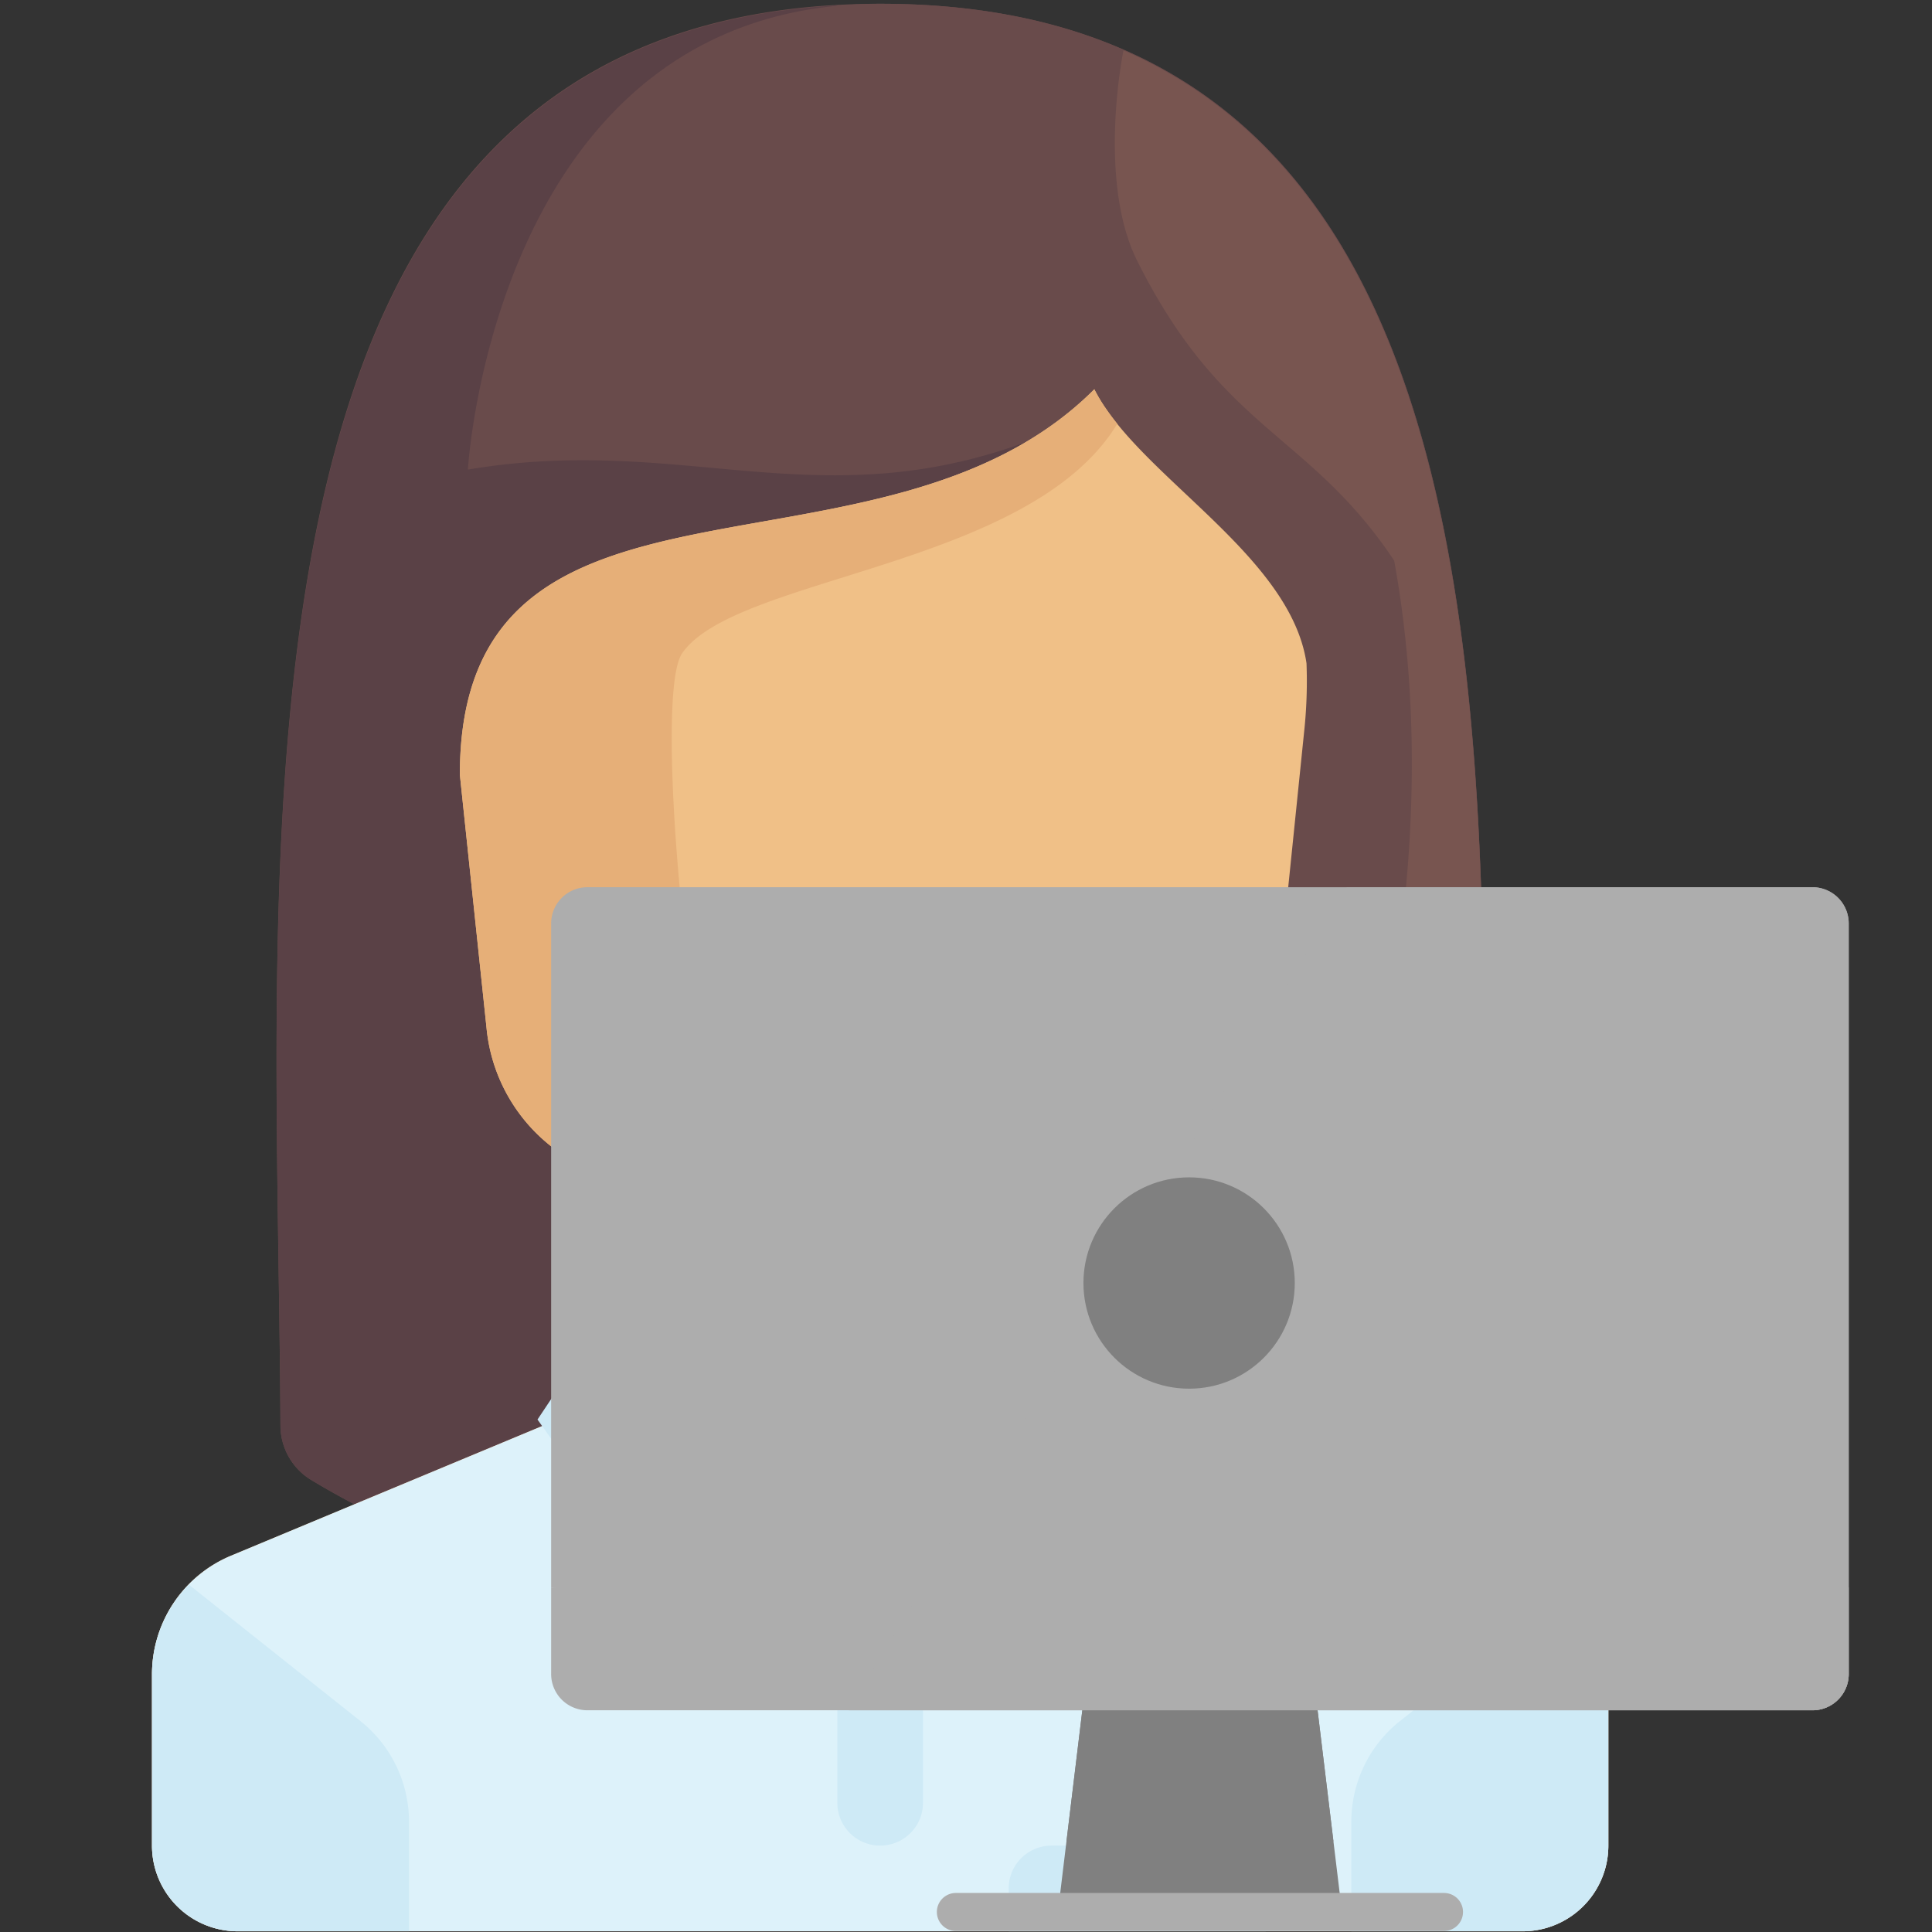 <svg id="Layer_1" data-name="Layer 1" xmlns="http://www.w3.org/2000/svg" viewBox="0 0 512.003 512.003"><rect x="0" y="0" width="512.003" height="512.003" fill="#333333" stroke="none"/><defs><style>.cls-1{fill:#694b4b;}.cls-2{fill:#5a4146;}.cls-3{fill:#785550;}.cls-4{fill:#e6af78;}.cls-5{fill:#ddf2fa;}.cls-6{fill:#d29b6e;}.cls-7{fill:#ceeaf6;}.cls-8{fill:#f0c087;}.cls-9{fill:#adadad;}.cls-10{fill:gray;}</style></defs><title>Iconos</title><path class="cls-1" d="M233.255,1.001c-179.674,0-159.751,218.496-158.931,376.831a16.908,16.908,0,0,0,8.285,14.459c19.911,12.003,74.589,40.064,150.646,40.064s130.735-28.061,150.646-40.064a16.91,16.91,0,0,0,8.285-14.459C393.007,219.496,412.929,1.001,233.255,1.001Z"/><path class="cls-2" d="M221.678,1.45C54.576,10.817,73.522,223.018,74.324,377.832a16.908,16.908,0,0,0,8.285,14.459c19.911,12.003,74.589,40.064,150.646,40.064l45.405-317.839"/><path class="cls-1" d="M233.255,1.001c-102.162,0-109.258,123.446-109.258,123.446,58.885-9.932,95.068,14.898,154.663-9.932L233.255,432.354c76.057,0,130.735-28.061,150.646-40.064a16.91,16.91,0,0,0,8.285-14.459C393.007,219.496,412.929,1.001,233.255,1.001Z"/><path class="cls-3" d="M392.186,377.832c.705-136.056,15.391-316.402-94.455-364.498-1.916,9.954-5.385,37.739,3.633,55.775,22.703,45.405,45.405,45.405,68.109,79.46,22.703,124.865-43.38,257.396-65.326,275.437h0c38.886-9.248,66.761-23.883,79.755-31.715A16.912,16.912,0,0,0,392.186,377.832Z"/><path class="cls-4" d="M405.273,412.271,303.982,370.066a22.704,22.704,0,0,1-13.971-20.958V321.678H176.497v27.432a22.706,22.706,0,0,1-13.971,20.958L61.235,412.272A34.051,34.051,0,0,0,40.279,443.706v45.405a22.704,22.704,0,0,0,22.703,22.703H403.524a22.704,22.704,0,0,0,22.703-22.703V443.706A34.048,34.048,0,0,0,405.273,412.271Z"/><path class="cls-5" d="M405.273,412.271,307.339,371.465l-74.083,31.973L159.172,371.465,61.238,412.271a34.054,34.054,0,0,0-20.956,31.435v45.405a22.704,22.704,0,0,0,22.703,22.703H403.527a22.704,22.704,0,0,0,22.703-22.703V443.706A34.054,34.054,0,0,0,405.273,412.271Z"/><path class="cls-6" d="M290.012,321.678H176.498v27.432a22.706,22.706,0,0,1-13.971,20.958l-15.819,6.593C267.768,407.527,290.012,321.678,290.012,321.678Z"/><path class="cls-7" d="M95.61,456.183,50.047,419.941a33.976,33.976,0,0,0-9.765,23.765v45.405a22.704,22.704,0,0,0,22.703,22.703H108.389V482.775A34.055,34.055,0,0,0,95.61,456.183Z"/><path class="cls-7" d="M426.229,489.111V443.706a33.977,33.977,0,0,0-9.617-23.622l-45.711,36.1a34.054,34.054,0,0,0-12.781,26.592v29.037h45.405A22.704,22.704,0,0,0,426.229,489.111Z"/><path class="cls-7" d="M233.255,489.111h0a11.353,11.353,0,0,1-11.352-11.352v-74.296H244.606v74.297A11.351,11.351,0,0,1,233.255,489.111Z"/><path class="cls-7" d="M233.255,403.438l-64.97-48.728a9.082,9.082,0,0,0-13.004,2.227l-12.837,19.256,39.832,55.764a9.082,9.082,0,0,0,13.062,1.813Z"/><path class="cls-7" d="M233.255,403.438l64.97-48.728a9.082,9.082,0,0,1,13.004,2.227l12.837,19.256-39.832,55.764a9.082,9.082,0,0,1-13.062,1.813Z"/><path class="cls-8" d="M290.012,103.163c-56.757,56.757-168.143,11.352-168.143,102.162l7.049,66.894a45.405,45.405,0,0,0,23.168,35.581l64.631,35.906a34.05,34.05,0,0,0,33.076,0L314.424,307.8A45.407,45.407,0,0,0,337.592,272.219l8.137-79.446a125.199,125.199,0,0,0,.511-16.994C341.994,146.881,301.363,125.866,290.012,103.163Z"/><path class="cls-4" d="M121.869,205.325l7.049,66.894a45.405,45.405,0,0,0,23.168,35.581l64.631,35.906a33.913,33.913,0,0,0,23.113,3.455h0s-32.587-9.874-51.98-62.375c-5.941-16.084-14.189-101.216-7.094-111.623,14.023-20.567,92.23-22.703,115.339-60.858q-1.713-2.124-3.158-4.256c-.078-.114-.172-.23-.248-.345a42.916,42.916,0,0,1-2.675-4.542C233.255,159.92,121.869,114.514,121.869,205.325Z"/><path class="cls-7" d="M324.067,489.111H278.662a11.353,11.353,0,0,0-11.352,11.352v11.351h68.109V500.461A11.353,11.353,0,0,0,324.067,489.111Z"/><path class="cls-9" d="M480.331,235.125H155.663a9.604,9.604,0,0,0-9.603,9.603V420.692l168.903,24.213,174.971-24.213V244.728A9.605,9.605,0,0,0,480.331,235.125Z"/><path class="cls-9" d="M480.331,235.125H356.952L224.995,453.244H480.331a9.606,9.606,0,0,0,9.602-9.61V244.728A9.604,9.604,0,0,0,480.331,235.125Z"/><polygon class="cls-10" points="348.597 448.474 355.799 508.006 280.203 508.006 287.404 448.474 348.597 448.474"/><polygon class="cls-10" points="353.376 487.975 348.597 448.474 287.404 448.474 282.626 487.975 353.376 487.975"/><path class="cls-9" d="M244.685,420.692H146.06v22.942a9.606,9.606,0,0,0,9.603,9.61H480.332a9.606,9.606,0,0,0,9.602-9.61V420.692Z"/><path class="cls-9" d="M244.689,420.692l-19.694,32.552H480.331a9.606,9.606,0,0,0,9.602-9.61V420.693L244.689,420.692Z"/><path class="cls-9" d="M382.681,511.734h-129.364a5.037,5.037,0,0,1,0-10.074H382.68a5.037,5.037,0,0,1,.001,10.074Z"/><circle class="cls-10" cx="315.129" cy="340.015" r="28.003"/></svg>